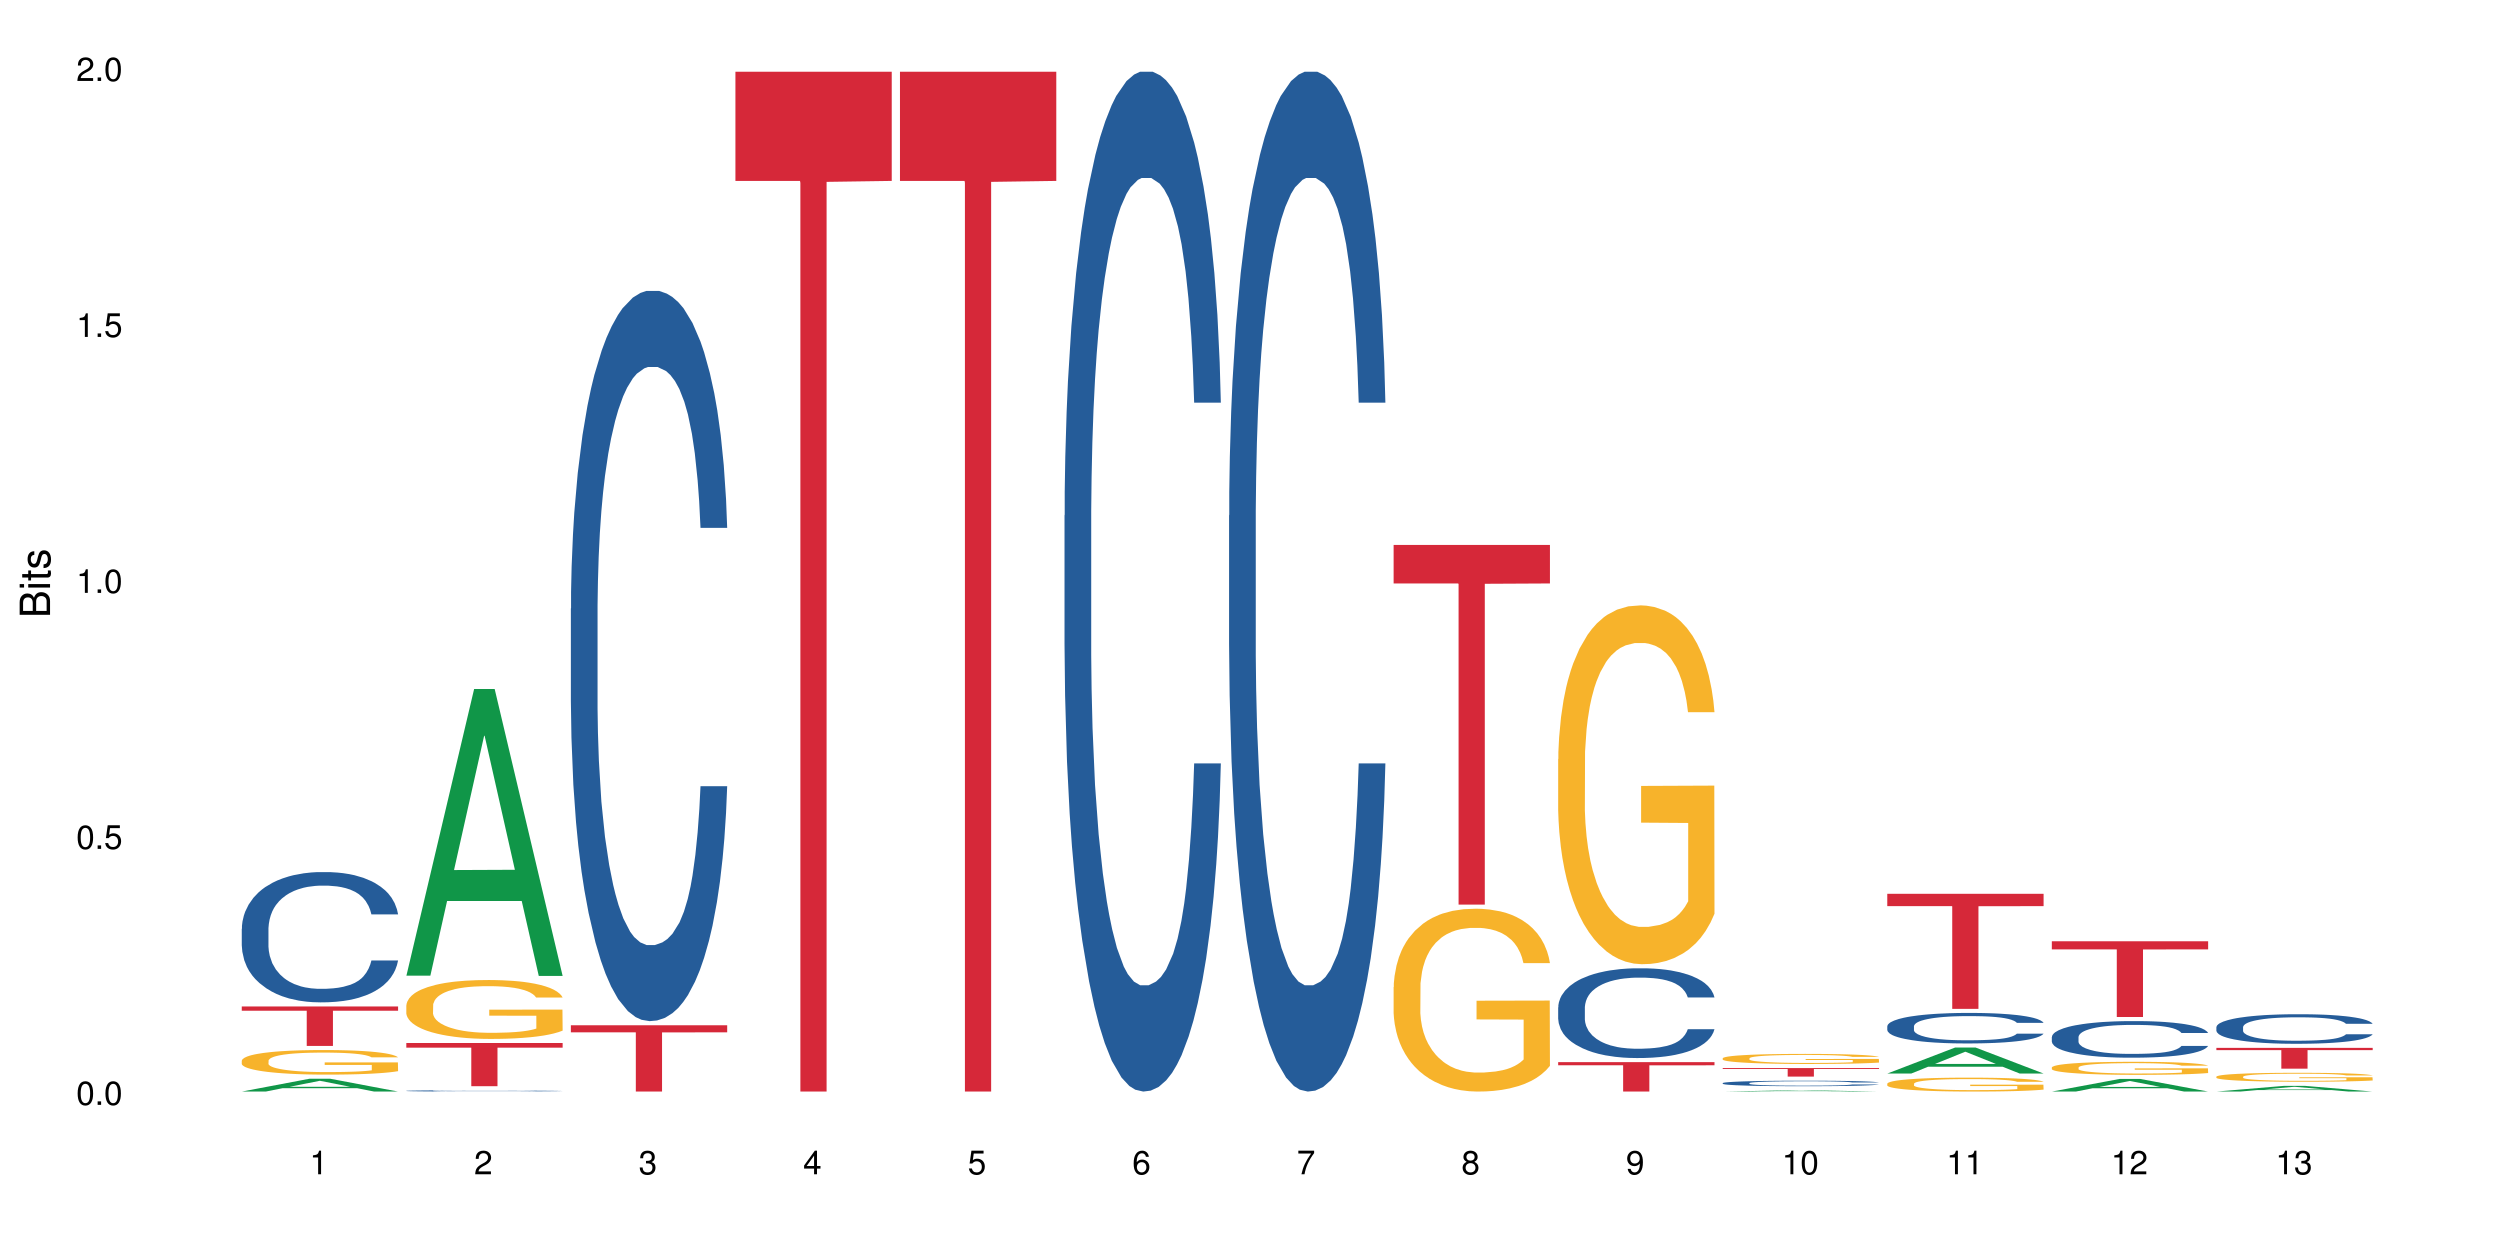 <?xml version="1.0" encoding="UTF-8"?>
<svg xmlns="http://www.w3.org/2000/svg" xmlns:xlink="http://www.w3.org/1999/xlink" width="720pt" height="360pt" viewBox="0 0 720 360" version="1.1">
<defs>
<g>
<symbol overflow="visible" id="glyph0-0">
<path style="stroke:none;" d=""/>
</symbol>
<symbol overflow="visible" id="glyph0-1">
<path style="stroke:none;" d="M 2.641 -6.797 C 2 -6.797 1.422 -6.531 1.078 -6.047 C 0.641 -5.453 0.406 -4.547 0.406 -3.297 C 0.406 -1 1.188 0.219 2.641 0.219 C 4.078 0.219 4.859 -1 4.859 -3.234 C 4.859 -4.562 4.656 -5.438 4.203 -6.047 C 3.844 -6.531 3.281 -6.797 2.641 -6.797 Z M 2.641 -6.047 C 3.547 -6.047 4 -5.125 4 -3.312 C 4 -1.375 3.562 -0.484 2.625 -0.484 C 1.734 -0.484 1.281 -1.422 1.281 -3.281 C 1.281 -5.141 1.734 -6.047 2.641 -6.047 Z M 2.641 -6.047 "/>
</symbol>
<symbol overflow="visible" id="glyph0-2">
<path style="stroke:none;" d="M 1.828 -1 L 0.828 -1 L 0.828 0 L 1.828 0 Z M 1.828 -1 "/>
</symbol>
<symbol overflow="visible" id="glyph0-3">
<path style="stroke:none;" d="M 4.562 -6.797 L 1.062 -6.797 L 0.547 -3.094 L 1.328 -3.094 C 1.719 -3.562 2.047 -3.734 2.578 -3.734 C 3.484 -3.734 4.062 -3.109 4.062 -2.094 C 4.062 -1.125 3.484 -0.531 2.578 -0.531 C 1.828 -0.531 1.375 -0.906 1.188 -1.672 L 0.328 -1.672 C 0.453 -1.109 0.547 -0.844 0.75 -0.594 C 1.125 -0.078 1.828 0.219 2.594 0.219 C 3.969 0.219 4.922 -0.781 4.922 -2.219 C 4.922 -3.562 4.031 -4.484 2.719 -4.484 C 2.25 -4.484 1.859 -4.359 1.469 -4.062 L 1.734 -5.969 L 4.562 -5.969 Z M 4.562 -6.797 "/>
</symbol>
<symbol overflow="visible" id="glyph0-4">
<path style="stroke:none;" d="M 2.484 -4.844 L 2.484 0 L 3.328 0 L 3.328 -6.797 L 2.766 -6.797 C 2.469 -5.75 2.281 -5.609 0.984 -5.453 L 0.984 -4.844 Z M 2.484 -4.844 "/>
</symbol>
<symbol overflow="visible" id="glyph0-5">
<path style="stroke:none;" d="M 4.859 -0.828 L 1.281 -0.828 C 1.359 -1.391 1.672 -1.75 2.5 -2.234 L 3.469 -2.75 C 4.406 -3.266 4.906 -3.969 4.906 -4.812 C 4.906 -5.375 4.672 -5.906 4.266 -6.266 C 3.859 -6.625 3.375 -6.797 2.719 -6.797 C 1.859 -6.797 1.219 -6.5 0.844 -5.922 C 0.609 -5.562 0.5 -5.125 0.484 -4.438 L 1.328 -4.438 C 1.359 -4.906 1.406 -5.188 1.531 -5.406 C 1.75 -5.812 2.188 -6.062 2.703 -6.062 C 3.469 -6.062 4.031 -5.516 4.031 -4.781 C 4.031 -4.25 3.719 -3.797 3.125 -3.438 L 2.234 -2.938 C 0.812 -2.141 0.406 -1.5 0.328 0 L 4.859 0 Z M 4.859 -0.828 "/>
</symbol>
<symbol overflow="visible" id="glyph0-6">
<path style="stroke:none;" d="M 2.125 -3.125 L 2.578 -3.125 C 3.516 -3.125 3.984 -2.703 3.984 -1.891 C 3.984 -1.031 3.469 -0.531 2.578 -0.531 C 1.656 -0.531 1.203 -0.984 1.156 -1.969 L 0.312 -1.969 C 0.344 -1.422 0.438 -1.078 0.609 -0.766 C 0.953 -0.109 1.625 0.219 2.547 0.219 C 3.953 0.219 4.859 -0.609 4.859 -1.906 C 4.859 -2.766 4.516 -3.25 3.703 -3.516 C 4.344 -3.766 4.656 -4.25 4.656 -4.938 C 4.656 -6.109 3.875 -6.797 2.578 -6.797 C 1.203 -6.797 0.484 -6.047 0.453 -4.609 L 1.297 -4.609 C 1.312 -5.016 1.344 -5.25 1.453 -5.453 C 1.641 -5.828 2.062 -6.062 2.594 -6.062 C 3.344 -6.062 3.797 -5.625 3.797 -4.906 C 3.797 -4.422 3.609 -4.141 3.25 -3.984 C 3.016 -3.891 2.719 -3.844 2.125 -3.844 Z M 2.125 -3.125 "/>
</symbol>
<symbol overflow="visible" id="glyph0-7">
<path style="stroke:none;" d="M 3.141 -1.625 L 3.141 0 L 3.984 0 L 3.984 -1.625 L 4.984 -1.625 L 4.984 -2.391 L 3.984 -2.391 L 3.984 -6.797 L 3.359 -6.797 L 0.266 -2.516 L 0.266 -1.625 Z M 3.141 -2.391 L 1 -2.391 L 3.141 -5.359 Z M 3.141 -2.391 "/>
</symbol>
<symbol overflow="visible" id="glyph0-8">
<path style="stroke:none;" d="M 4.781 -5.031 C 4.609 -6.141 3.891 -6.797 2.844 -6.797 C 2.094 -6.797 1.422 -6.438 1.031 -5.828 C 0.609 -5.172 0.406 -4.344 0.406 -3.094 C 0.406 -1.953 0.578 -1.234 0.984 -0.625 C 1.359 -0.078 1.953 0.219 2.703 0.219 C 3.984 0.219 4.922 -0.734 4.922 -2.078 C 4.922 -3.344 4.062 -4.234 2.844 -4.234 C 2.172 -4.234 1.641 -3.969 1.281 -3.469 C 1.281 -5.125 1.828 -6.047 2.797 -6.047 C 3.391 -6.047 3.797 -5.672 3.938 -5.031 Z M 2.734 -3.484 C 3.547 -3.484 4.062 -2.922 4.062 -2 C 4.062 -1.156 3.484 -0.531 2.703 -0.531 C 1.922 -0.531 1.328 -1.188 1.328 -2.047 C 1.328 -2.891 1.906 -3.484 2.734 -3.484 Z M 2.734 -3.484 "/>
</symbol>
<symbol overflow="visible" id="glyph0-9">
<path style="stroke:none;" d="M 4.984 -6.797 L 0.438 -6.797 L 0.438 -5.969 L 4.109 -5.969 C 2.5 -3.656 1.828 -2.234 1.328 0 L 2.219 0 C 2.594 -2.172 3.453 -4.047 4.984 -6.094 Z M 4.984 -6.797 "/>
</symbol>
<symbol overflow="visible" id="glyph0-10">
<path style="stroke:none;" d="M 3.75 -3.578 C 4.453 -4 4.688 -4.344 4.688 -4.984 C 4.688 -6.047 3.844 -6.797 2.641 -6.797 C 1.438 -6.797 0.594 -6.047 0.594 -4.984 C 0.594 -4.359 0.828 -4.016 1.516 -3.578 C 0.734 -3.203 0.359 -2.641 0.359 -1.891 C 0.359 -0.641 1.297 0.219 2.641 0.219 C 3.984 0.219 4.922 -0.641 4.922 -1.875 C 4.922 -2.641 4.531 -3.203 3.75 -3.578 Z M 2.641 -6.047 C 3.359 -6.047 3.812 -5.625 3.812 -4.969 C 3.812 -4.344 3.344 -3.922 2.641 -3.922 C 1.922 -3.922 1.453 -4.344 1.453 -4.984 C 1.453 -5.625 1.922 -6.047 2.641 -6.047 Z M 2.641 -3.203 C 3.484 -3.203 4.062 -2.672 4.062 -1.875 C 4.062 -1.062 3.484 -0.531 2.625 -0.531 C 1.797 -0.531 1.219 -1.078 1.219 -1.875 C 1.219 -2.672 1.797 -3.203 2.641 -3.203 Z M 2.641 -3.203 "/>
</symbol>
<symbol overflow="visible" id="glyph0-11">
<path style="stroke:none;" d="M 0.516 -1.547 C 0.672 -0.438 1.406 0.219 2.438 0.219 C 3.188 0.219 3.859 -0.141 4.266 -0.75 C 4.688 -1.406 4.891 -2.25 4.891 -3.484 C 4.891 -4.625 4.703 -5.359 4.312 -5.953 C 3.938 -6.5 3.344 -6.797 2.594 -6.797 C 1.297 -6.797 0.359 -5.844 0.359 -4.516 C 0.359 -3.25 1.234 -2.344 2.453 -2.344 C 3.094 -2.344 3.562 -2.578 4.016 -3.109 C 4 -1.453 3.469 -0.531 2.5 -0.531 C 1.906 -0.531 1.484 -0.906 1.359 -1.547 Z M 2.578 -6.062 C 3.375 -6.062 3.969 -5.406 3.969 -4.531 C 3.969 -3.688 3.375 -3.094 2.547 -3.094 C 1.734 -3.094 1.234 -3.672 1.234 -4.578 C 1.234 -5.438 1.797 -6.062 2.578 -6.062 Z M 2.578 -6.062 "/>
</symbol>
<symbol overflow="visible" id="glyph1-0">
<path style="stroke:none;" d=""/>
</symbol>
<symbol overflow="visible" id="glyph1-1">
<path style="stroke:none;" d="M 0 -0.953 L 0 -4.891 C 0 -5.719 -0.234 -6.344 -0.734 -6.797 C -1.188 -7.234 -1.812 -7.469 -2.5 -7.469 C -3.547 -7.469 -4.188 -7 -4.625 -5.875 C -4.984 -6.672 -5.641 -7.094 -6.531 -7.094 C -7.156 -7.094 -7.734 -6.859 -8.141 -6.391 C -8.562 -5.938 -8.75 -5.344 -8.75 -4.5 L -8.75 -0.953 Z M -4.984 -2.062 L -7.766 -2.062 L -7.766 -4.219 C -7.766 -4.844 -7.688 -5.203 -7.453 -5.5 C -7.219 -5.812 -6.859 -5.969 -6.375 -5.969 C -5.906 -5.969 -5.531 -5.812 -5.297 -5.5 C -5.062 -5.203 -4.984 -4.844 -4.984 -4.219 Z M -0.984 -2.062 L -4 -2.062 L -4 -4.781 C -4 -5.328 -3.859 -5.688 -3.578 -5.953 C -3.297 -6.219 -2.922 -6.359 -2.484 -6.359 C -2.062 -6.359 -1.688 -6.219 -1.406 -5.953 C -1.109 -5.688 -0.984 -5.328 -0.984 -4.781 Z M -0.984 -2.062 "/>
</symbol>
<symbol overflow="visible" id="glyph1-2">
<path style="stroke:none;" d="M -6.281 -1.797 L -6.281 -0.797 L 0 -0.797 L 0 -1.797 Z M -8.75 -1.797 L -8.75 -0.797 L -7.484 -0.797 L -7.484 -1.797 Z M -8.75 -1.797 "/>
</symbol>
<symbol overflow="visible" id="glyph1-3">
<path style="stroke:none;" d="M -6.281 -3.047 L -6.281 -2.016 L -8.016 -2.016 L -8.016 -1.016 L -6.281 -1.016 L -6.281 -0.172 L -5.469 -0.172 L -5.469 -1.016 L -0.719 -1.016 C -0.078 -1.016 0.281 -1.453 0.281 -2.234 C 0.281 -2.469 0.25 -2.719 0.188 -3.047 L -0.641 -3.047 C -0.609 -2.922 -0.594 -2.766 -0.594 -2.562 C -0.594 -2.141 -0.719 -2.016 -1.156 -2.016 L -5.469 -2.016 L -5.469 -3.047 Z M -6.281 -3.047 "/>
</symbol>
<symbol overflow="visible" id="glyph1-4">
<path style="stroke:none;" d="M -4.531 -5.25 C -5.766 -5.25 -6.469 -4.422 -6.469 -2.969 C -6.469 -1.516 -5.719 -0.562 -4.547 -0.562 C -3.562 -0.562 -3.094 -1.062 -2.734 -2.562 L -2.516 -3.484 C -2.344 -4.188 -2.094 -4.469 -1.625 -4.469 C -1.047 -4.469 -0.641 -3.875 -0.641 -3 C -0.641 -2.453 -0.797 -2 -1.062 -1.75 C -1.25 -1.594 -1.422 -1.531 -1.875 -1.469 L -1.875 -0.406 C -0.422 -0.453 0.281 -1.266 0.281 -2.922 C 0.281 -4.5 -0.5 -5.516 -1.719 -5.516 C -2.656 -5.516 -3.172 -4.984 -3.469 -3.734 L -3.703 -2.766 C -3.891 -1.953 -4.156 -1.609 -4.594 -1.609 C -5.172 -1.609 -5.547 -2.125 -5.547 -2.938 C -5.547 -3.75 -5.203 -4.172 -4.531 -4.203 Z M -4.531 -5.25 "/>
</symbol>
</g>
</defs>
<g id="surface72605">
<rect x="0" y="0" width="720" height="360" style="fill:rgb(100%,100%,100%);fill-opacity:1;stroke:none;"/>
<path style=" stroke:none;fill-rule:nonzero;fill:rgb(6.275%,58.824%,28.235%);fill-opacity:1;" d="M 69.629 314.367 L 69.676 314.363 L 89.156 310.672 L 95.074 310.672 L 114.648 314.371 L 107.773 314.371 L 102.867 313.406 L 81.367 313.406 L 76.555 314.367 L 69.629 314.367 L 83.434 313.008 L 100.895 313.004 L 92.188 311.277 L 92.09 311.273 L 91.996 311.285 L 83.387 313.004 L 83.434 313.008 Z M 69.629 314.367 "/>
<path style=" stroke:none;fill-rule:nonzero;fill:rgb(14.51%,36.078%,60%);fill-opacity:1;" d="M 69.629 267.492 L 69.684 267.457 L 69.684 266.633 L 69.848 265.332 L 70.234 263.684 L 70.617 262.555 L 71.605 260.531 L 72.977 258.574 L 74.406 257.066 L 75.449 256.176 L 76.383 255.488 L 78.523 254.219 L 79.895 253.566 L 81.379 252.984 L 83.191 252.402 L 84.508 252.059 L 87.473 251.512 L 89.668 251.27 L 91.371 251.168 L 95.051 251.168 L 97.246 251.305 L 98.84 251.477 L 100.594 251.75 L 102.078 252.059 L 104.656 252.812 L 106.965 253.773 L 108.008 254.32 L 109.652 255.387 L 110.918 256.414 L 111.797 257.305 L 112.785 258.574 L 113.66 260.117 L 114.32 261.867 L 114.648 263.34 L 106.965 263.34 L 106.578 261.969 L 106.141 260.906 L 105.316 259.5 L 104.492 258.508 L 103.34 257.512 L 102.297 256.859 L 100.871 256.207 L 99.605 255.797 L 98.289 255.488 L 97.027 255.281 L 94.609 255.078 L 91.809 255.078 L 90.766 255.145 L 88.625 255.418 L 87.473 255.66 L 85.824 256.141 L 84.672 256.586 L 83.301 257.27 L 82.367 257.855 L 81.215 258.746 L 80.391 259.535 L 79.457 260.668 L 78.906 261.523 L 78.414 262.484 L 77.977 263.617 L 77.645 264.816 L 77.426 266.086 L 77.316 267.32 L 77.316 272.637 L 77.426 273.871 L 77.699 275.309 L 78.414 277.402 L 79.457 279.219 L 80.664 280.66 L 81.816 281.688 L 82.477 282.168 L 83.355 282.719 L 84.727 283.402 L 86.703 284.09 L 87.855 284.363 L 89.613 284.637 L 91.426 284.777 L 93.844 284.777 L 95.984 284.637 L 97.41 284.469 L 98.895 284.191 L 100.926 283.609 L 102.188 283.062 L 103.285 282.41 L 104.109 281.758 L 104.656 281.207 L 105.48 280.145 L 106.141 278.98 L 106.633 277.781 L 106.965 276.613 L 114.648 276.613 L 114.32 277.984 L 113.828 279.324 L 113.332 280.316 L 112.562 281.516 L 111.688 282.582 L 110.422 283.781 L 109.379 284.57 L 108.008 285.426 L 106.746 286.078 L 105.371 286.66 L 103.34 287.348 L 102.023 287.691 L 100.594 288 L 98.895 288.273 L 96.75 288.512 L 94.445 288.652 L 92.305 288.684 L 90 288.617 L 88.297 288.48 L 86.047 288.172 L 83.246 287.555 L 81.215 286.902 L 79.621 286.25 L 78.25 285.562 L 76.711 284.637 L 74.734 283.129 L 73.527 281.965 L 72.703 281.004 L 71.77 279.664 L 71.113 278.465 L 70.344 276.543 L 69.793 274.109 L 69.629 272.223 Z M 69.629 267.492 "/>
<path style=" stroke:none;fill-rule:nonzero;fill:rgb(96.863%,70.196%,16.863%);fill-opacity:1;" d="M 69.629 305.445 L 69.684 305.438 L 69.684 305.309 L 69.902 305.016 L 70.453 304.617 L 71.168 304.285 L 71.934 304.027 L 72.43 303.891 L 73.254 303.695 L 73.965 303.555 L 75.777 303.262 L 78.086 302.992 L 79.348 302.875 L 80.773 302.766 L 82.805 302.645 L 83.738 302.598 L 86.594 302.492 L 89.832 302.43 L 93.402 302.41 L 95.051 302.418 L 97.301 302.441 L 100.375 302.512 L 102.133 302.578 L 103.504 302.645 L 104.934 302.727 L 106.688 302.855 L 108.336 303.012 L 109.652 303.168 L 110.973 303.359 L 112.07 303.566 L 113.004 303.793 L 113.828 304.066 L 114.32 304.293 L 114.648 304.52 L 107.02 304.52 L 106.578 304.293 L 106.086 304.117 L 105.262 303.902 L 104.438 303.75 L 103.613 303.625 L 102.078 303.457 L 100.758 303.355 L 99.113 303.262 L 97.52 303.207 L 95.707 303.168 L 94.609 303.152 L 91.699 303.152 L 89.066 303.199 L 87.527 303.25 L 86.43 303.301 L 84.891 303.398 L 83.961 303.477 L 83.41 303.527 L 81.762 303.73 L 80.664 303.91 L 80.062 304.035 L 79.293 304.227 L 78.742 304.402 L 78.141 304.66 L 77.809 304.855 L 77.371 305.297 L 77.316 306.461 L 77.48 306.707 L 77.809 306.969 L 78.25 307.203 L 78.906 307.449 L 79.566 307.637 L 80.719 307.891 L 81.707 308.059 L 82.477 308.168 L 83.961 308.344 L 84.562 308.398 L 85.992 308.516 L 87.473 308.605 L 89.285 308.684 L 90.656 308.723 L 92.855 308.758 L 95.652 308.758 L 98.949 308.719 L 101.035 308.664 L 102.461 308.613 L 103.395 308.57 L 104.547 308.496 L 105.371 308.434 L 106.141 308.363 L 107.074 308.25 L 107.074 306.707 L 93.512 306.699 L 93.512 305.973 L 114.594 305.969 L 114.648 308.496 L 113.496 308.672 L 112.07 308.84 L 110.699 308.969 L 109.27 309.078 L 107.238 309.203 L 105.59 309.281 L 103.066 309.371 L 100.758 309.43 L 98.344 309.469 L 96.203 309.488 L 93.676 309.492 L 91.426 309.48 L 89.012 309.441 L 87.09 309.391 L 85.332 309.324 L 83.574 309.242 L 81.379 309.105 L 79.953 308.996 L 78.469 308.859 L 76.988 308.699 L 75.668 308.523 L 74.789 308.387 L 73.91 308.23 L 72.977 308.039 L 72.102 307.816 L 71.441 307.617 L 70.836 307.391 L 70.398 307.176 L 69.957 306.887 L 69.738 306.652 L 69.629 306.453 Z M 69.629 305.445 "/>
<path style=" stroke:none;fill-rule:nonzero;fill:rgb(83.922%,15.686%,22.353%);fill-opacity:1;" d="M 69.629 289.863 L 114.648 289.863 L 114.648 291.082 L 95.887 291.094 L 95.887 301.23 L 88.34 301.23 L 88.34 291.102 L 88.23 291.082 L 69.629 291.082 Z M 69.629 289.863 "/>
<path style=" stroke:none;fill-rule:nonzero;fill:rgb(6.275%,58.824%,28.235%);fill-opacity:1;" d="M 117.02 280.988 L 117.066 280.914 L 136.547 198.434 L 142.465 198.434 L 162.039 281.066 L 155.164 281.066 L 150.258 259.496 L 128.758 259.496 L 123.945 280.988 L 117.02 280.988 L 130.824 250.574 L 148.285 250.496 L 139.578 211.934 L 139.48 211.855 L 139.387 212.09 L 130.777 250.496 L 130.824 250.574 Z M 117.02 280.988 "/>
<path style=" stroke:none;fill-rule:nonzero;fill:rgb(14.51%,36.078%,60%);fill-opacity:1;" d="M 117.02 314.16 L 117.074 314.16 L 117.074 314.152 L 117.238 314.141 L 117.625 314.125 L 118.008 314.113 L 118.996 314.094 L 120.367 314.074 L 121.797 314.059 L 122.84 314.051 L 123.773 314.043 L 125.914 314.031 L 127.285 314.023 L 128.77 314.016 L 130.582 314.012 L 131.898 314.008 L 134.863 314.004 L 137.059 314 L 144.637 314 L 146.23 314.004 L 147.984 314.004 L 149.469 314.008 L 152.047 314.016 L 154.355 314.023 L 155.398 314.031 L 157.043 314.043 L 158.309 314.051 L 159.188 314.059 L 160.176 314.074 L 161.051 314.09 L 161.711 314.105 L 162.039 314.121 L 154.355 314.121 L 153.969 314.105 L 153.531 314.098 L 152.707 314.082 L 151.883 314.07 L 150.73 314.062 L 149.688 314.055 L 148.262 314.051 L 146.996 314.047 L 145.68 314.043 L 144.418 314.039 L 138.156 314.039 L 136.016 314.043 L 134.863 314.043 L 133.215 314.047 L 132.062 314.055 L 130.691 314.059 L 129.758 314.066 L 128.605 314.074 L 127.781 314.082 L 126.848 314.094 L 126.297 314.102 L 125.805 314.113 L 125.367 314.121 L 125.035 314.133 L 124.816 314.148 L 124.707 314.16 L 124.707 314.211 L 124.816 314.223 L 125.09 314.238 L 125.805 314.258 L 126.848 314.277 L 128.055 314.293 L 129.207 314.301 L 129.867 314.305 L 130.746 314.312 L 132.117 314.32 L 134.094 314.324 L 135.246 314.328 L 137.004 314.332 L 143.375 314.332 L 144.801 314.328 L 146.285 314.328 L 148.316 314.32 L 149.578 314.316 L 150.676 314.309 L 151.5 314.301 L 152.047 314.297 L 152.871 314.285 L 153.531 314.273 L 154.023 314.262 L 154.355 314.25 L 162.039 314.25 L 161.711 314.266 L 161.219 314.277 L 160.723 314.289 L 159.953 314.301 L 159.074 314.309 L 157.812 314.32 L 156.77 314.328 L 155.398 314.34 L 154.137 314.344 L 152.762 314.352 L 150.73 314.355 L 149.414 314.359 L 147.984 314.363 L 146.285 314.367 L 144.141 314.367 L 141.836 314.371 L 137.391 314.371 L 135.688 314.367 L 133.438 314.367 L 130.637 314.359 L 128.605 314.352 L 127.012 314.348 L 125.641 314.34 L 124.102 314.332 L 122.125 314.316 L 120.918 314.305 L 120.094 314.293 L 119.16 314.281 L 118.504 314.27 L 117.734 314.25 L 117.184 314.227 L 117.02 314.207 Z M 117.02 314.16 "/>
<path style=" stroke:none;fill-rule:nonzero;fill:rgb(96.863%,70.196%,16.863%);fill-opacity:1;" d="M 117.02 289.512 L 117.074 289.496 L 117.074 289.188 L 117.293 288.488 L 117.844 287.527 L 118.559 286.738 L 119.324 286.121 L 119.82 285.793 L 120.645 285.328 L 121.355 284.988 L 123.168 284.293 L 125.477 283.641 L 126.738 283.363 L 128.164 283.098 L 130.195 282.805 L 131.129 282.695 L 133.984 282.449 L 137.223 282.293 L 140.793 282.246 L 142.441 282.262 L 144.691 282.324 L 147.766 282.496 L 149.523 282.648 L 150.895 282.805 L 152.324 283.008 L 154.078 283.316 L 155.727 283.688 L 157.043 284.059 L 158.363 284.523 L 159.461 285.02 L 160.395 285.562 L 161.219 286.211 L 161.711 286.754 L 162.039 287.297 L 154.41 287.297 L 153.969 286.754 L 153.477 286.336 L 152.652 285.824 L 151.828 285.453 L 151.004 285.16 L 149.469 284.758 L 148.148 284.508 L 146.504 284.293 L 144.91 284.152 L 143.098 284.059 L 142 284.027 L 139.09 284.027 L 136.457 284.137 L 134.918 284.262 L 133.82 284.383 L 132.281 284.617 L 131.352 284.805 L 130.801 284.926 L 129.152 285.406 L 128.055 285.84 L 127.453 286.137 L 126.684 286.602 L 126.133 287.02 L 125.531 287.637 L 125.199 288.102 L 124.762 289.156 L 124.707 291.945 L 124.871 292.531 L 125.199 293.168 L 125.641 293.727 L 126.297 294.312 L 126.957 294.762 L 128.109 295.367 L 129.098 295.77 L 129.867 296.035 L 131.352 296.453 L 131.953 296.59 L 133.383 296.871 L 134.863 297.086 L 136.676 297.273 L 138.047 297.367 L 140.246 297.441 L 143.043 297.441 L 146.34 297.352 L 148.426 297.227 L 149.852 297.102 L 150.785 296.992 L 151.938 296.824 L 152.762 296.668 L 153.531 296.5 L 154.465 296.234 L 154.465 292.531 L 140.902 292.516 L 140.902 290.781 L 161.984 290.766 L 162.039 296.824 L 160.887 297.242 L 159.461 297.645 L 158.086 297.953 L 156.66 298.219 L 154.629 298.512 L 152.98 298.699 L 150.457 298.914 L 148.148 299.055 L 145.734 299.148 L 143.594 299.195 L 141.066 299.211 L 138.816 299.18 L 136.402 299.086 L 134.48 298.961 L 132.723 298.805 L 130.965 298.605 L 128.77 298.281 L 127.34 298.016 L 125.859 297.691 L 124.379 297.305 L 123.059 296.887 L 122.18 296.559 L 121.301 296.188 L 120.367 295.723 L 119.492 295.195 L 118.832 294.719 L 118.227 294.176 L 117.789 293.664 L 117.348 292.965 L 117.129 292.41 L 117.02 291.93 Z M 117.02 289.512 "/>
<path style=" stroke:none;fill-rule:nonzero;fill:rgb(83.922%,15.686%,22.353%);fill-opacity:1;" d="M 117.02 300.391 L 162.039 300.391 L 162.039 301.719 L 143.277 301.73 L 143.277 312.82 L 135.73 312.82 L 135.73 301.742 L 135.617 301.719 L 117.02 301.719 Z M 117.02 300.391 "/>
<path style=" stroke:none;fill-rule:nonzero;fill:rgb(14.51%,36.078%,60%);fill-opacity:1;" d="M 164.41 175.289 L 164.465 175.098 L 164.465 170.484 L 164.629 163.176 L 165.016 153.949 L 165.398 147.605 L 166.387 136.266 L 167.758 125.309 L 169.188 116.848 L 170.23 111.852 L 171.164 108.008 L 173.305 100.895 L 174.676 97.242 L 176.16 93.973 L 177.973 90.707 L 179.289 88.785 L 182.254 85.707 L 184.449 84.363 L 186.152 83.785 L 189.832 83.785 L 192.027 84.555 L 193.621 85.516 L 195.375 87.055 L 196.859 88.785 L 199.438 93.012 L 201.746 98.395 L 202.789 101.473 L 204.434 107.43 L 205.699 113.195 L 206.578 118.195 L 207.566 125.309 L 208.441 133.957 L 209.102 143.762 L 209.43 152.027 L 201.746 152.027 L 201.359 144.34 L 200.922 138.379 L 200.098 130.5 L 199.273 124.922 L 198.121 119.348 L 197.078 115.695 L 195.652 112.043 L 194.387 109.738 L 193.07 108.008 L 191.809 106.852 L 189.391 105.699 L 186.59 105.699 L 185.547 106.086 L 183.406 107.621 L 182.254 108.969 L 180.605 111.66 L 179.453 114.16 L 178.082 118.004 L 177.148 121.27 L 175.996 126.27 L 175.172 130.691 L 174.238 137.035 L 173.688 141.84 L 173.195 147.223 L 172.754 153.566 L 172.426 160.293 L 172.207 167.406 L 172.098 174.328 L 172.098 204.125 L 172.207 211.043 L 172.48 219.117 L 173.195 230.844 L 174.238 241.031 L 175.445 249.105 L 176.598 254.871 L 177.258 257.562 L 178.137 260.641 L 179.508 264.484 L 181.484 268.328 L 182.637 269.867 L 184.395 271.406 L 186.207 272.172 L 188.621 272.172 L 190.766 271.406 L 192.191 270.445 L 193.676 268.906 L 195.707 265.637 L 196.969 262.562 L 198.066 258.91 L 198.891 255.258 L 199.438 252.18 L 200.262 246.223 L 200.922 239.688 L 201.414 232.957 L 201.746 226.422 L 209.43 226.422 L 209.102 234.113 L 208.609 241.609 L 208.113 247.184 L 207.344 253.91 L 206.465 259.871 L 205.203 266.598 L 204.16 271.02 L 202.789 275.824 L 201.523 279.48 L 200.152 282.746 L 198.121 286.59 L 196.805 288.512 L 195.375 290.242 L 193.676 291.781 L 191.531 293.129 L 189.227 293.895 L 187.086 294.09 L 184.781 293.703 L 183.078 292.934 L 180.828 291.203 L 178.027 287.746 L 175.996 284.094 L 174.402 280.441 L 173.031 276.594 L 171.492 271.406 L 169.516 262.945 L 168.309 256.41 L 167.484 251.027 L 166.551 243.531 L 165.895 236.805 L 165.125 226.039 L 164.574 212.391 L 164.41 201.816 Z M 164.41 175.289 "/>
<path style=" stroke:none;fill-rule:nonzero;fill:rgb(83.922%,15.686%,22.353%);fill-opacity:1;" d="M 164.41 295.27 L 209.43 295.27 L 209.43 297.312 L 190.668 297.332 L 190.668 314.371 L 183.117 314.371 L 183.117 297.348 L 183.008 297.312 L 164.41 297.312 Z M 164.41 295.27 "/>
<path style=" stroke:none;fill-rule:nonzero;fill:rgb(83.922%,15.686%,22.353%);fill-opacity:1;" d="M 211.801 20.664 L 256.82 20.664 L 256.82 52.102 L 238.059 52.379 L 238.059 314.371 L 230.508 314.371 L 230.508 52.652 L 230.398 52.102 L 211.801 52.102 Z M 211.801 20.664 "/>
<path style=" stroke:none;fill-rule:nonzero;fill:rgb(83.922%,15.686%,22.353%);fill-opacity:1;" d="M 259.191 20.664 L 304.211 20.664 L 304.211 52.102 L 285.449 52.379 L 285.449 314.371 L 277.898 314.371 L 277.898 52.652 L 277.789 52.102 L 259.191 52.102 Z M 259.191 20.664 "/>
<path style=" stroke:none;fill-rule:nonzero;fill:rgb(14.51%,36.078%,60%);fill-opacity:1;" d="M 306.582 148.457 L 306.637 148.188 L 306.637 141.742 L 306.801 131.543 L 307.188 118.656 L 307.57 109.797 L 308.559 93.957 L 309.93 78.652 L 311.359 66.84 L 312.402 59.859 L 313.336 54.492 L 315.477 44.559 L 316.848 39.457 L 318.332 34.891 L 320.145 30.328 L 321.461 27.645 L 324.426 23.348 L 326.621 21.469 L 328.324 20.664 L 332.004 20.664 L 334.199 21.738 L 335.789 23.078 L 337.547 25.227 L 339.031 27.645 L 341.609 33.551 L 343.918 41.066 L 344.961 45.363 L 346.605 53.684 L 347.871 61.738 L 348.75 68.719 L 349.738 78.652 L 350.613 90.734 L 351.273 104.426 L 351.602 115.969 L 343.918 115.969 L 343.531 105.23 L 343.094 96.91 L 342.27 85.902 L 341.445 78.117 L 340.293 70.332 L 339.25 65.23 L 337.824 60.129 L 336.559 56.906 L 335.242 54.492 L 333.98 52.879 L 331.562 51.27 L 328.762 51.27 L 327.719 51.805 L 325.578 53.953 L 324.426 55.832 L 322.777 59.59 L 321.625 63.082 L 320.254 68.449 L 319.32 73.016 L 318.168 79.996 L 317.344 86.172 L 316.41 95.031 L 315.859 101.742 L 315.367 109.258 L 314.926 118.117 L 314.598 127.516 L 314.379 137.449 L 314.27 147.113 L 314.27 188.727 L 314.379 198.391 L 314.652 209.668 L 315.367 226.043 L 316.41 240.273 L 317.617 251.547 L 318.77 259.602 L 319.43 263.359 L 320.309 267.656 L 321.68 273.027 L 323.656 278.395 L 324.809 280.543 L 326.566 282.691 L 328.379 283.766 L 330.793 283.766 L 332.938 282.691 L 334.363 281.348 L 335.848 279.199 L 337.879 274.637 L 339.141 270.34 L 340.238 265.242 L 341.062 260.141 L 341.609 255.844 L 342.434 247.52 L 343.094 238.395 L 343.586 228.996 L 343.918 219.867 L 351.602 219.867 L 351.273 230.609 L 350.781 241.078 L 350.285 248.863 L 349.516 258.262 L 348.637 266.582 L 347.375 275.98 L 346.332 282.152 L 344.961 288.867 L 343.695 293.969 L 342.324 298.531 L 340.293 303.898 L 338.977 306.586 L 337.547 309 L 335.848 311.148 L 333.703 313.027 L 331.398 314.102 L 329.258 314.371 L 326.953 313.832 L 325.25 312.762 L 323 310.344 L 320.199 305.512 L 318.168 300.41 L 316.574 295.309 L 315.203 289.941 L 313.664 282.691 L 311.688 270.879 L 310.48 261.75 L 309.656 254.234 L 308.723 243.762 L 308.066 234.367 L 307.297 219.332 L 306.746 200.27 L 306.582 185.504 Z M 306.582 148.457 "/>
<path style=" stroke:none;fill-rule:nonzero;fill:rgb(14.51%,36.078%,60%);fill-opacity:1;" d="M 353.973 148.457 L 354.027 148.188 L 354.027 141.742 L 354.191 131.543 L 354.578 118.656 L 354.961 109.797 L 355.949 93.957 L 357.32 78.652 L 358.75 66.84 L 359.793 59.859 L 360.727 54.492 L 362.867 44.559 L 364.238 39.457 L 365.723 34.891 L 367.535 30.328 L 368.852 27.645 L 371.816 23.348 L 374.012 21.469 L 375.715 20.664 L 379.395 20.664 L 381.59 21.738 L 383.18 23.078 L 384.938 25.227 L 386.422 27.645 L 389 33.551 L 391.309 41.066 L 392.352 45.363 L 393.996 53.684 L 395.262 61.738 L 396.141 68.719 L 397.129 78.652 L 398.004 90.734 L 398.664 104.426 L 398.992 115.969 L 391.309 115.969 L 390.922 105.23 L 390.484 96.91 L 389.66 85.902 L 388.836 78.117 L 387.684 70.332 L 386.641 65.23 L 385.211 60.129 L 383.949 56.906 L 382.633 54.492 L 381.371 52.879 L 378.953 51.27 L 376.152 51.27 L 375.109 51.805 L 372.969 53.953 L 371.816 55.832 L 370.168 59.59 L 369.016 63.082 L 367.645 68.449 L 366.711 73.016 L 365.559 79.996 L 364.734 86.172 L 363.801 95.031 L 363.25 101.742 L 362.758 109.258 L 362.316 118.117 L 361.988 127.516 L 361.77 137.449 L 361.66 147.113 L 361.66 188.727 L 361.77 198.391 L 362.043 209.668 L 362.758 226.043 L 363.801 240.273 L 365.008 251.547 L 366.16 259.602 L 366.82 263.359 L 367.699 267.656 L 369.07 273.027 L 371.047 278.395 L 372.199 280.543 L 373.957 282.691 L 375.77 283.766 L 378.184 283.766 L 380.328 282.691 L 381.754 281.348 L 383.238 279.199 L 385.27 274.637 L 386.531 270.34 L 387.629 265.242 L 388.453 260.141 L 389 255.844 L 389.824 247.52 L 390.484 238.395 L 390.977 228.996 L 391.309 219.867 L 398.992 219.867 L 398.664 230.609 L 398.172 241.078 L 397.676 248.863 L 396.906 258.262 L 396.027 266.582 L 394.766 275.98 L 393.723 282.152 L 392.352 288.867 L 391.086 293.969 L 389.715 298.531 L 387.684 303.898 L 386.367 306.586 L 384.938 309 L 383.238 311.148 L 381.094 313.027 L 378.789 314.102 L 376.648 314.371 L 374.344 313.832 L 372.641 312.762 L 370.391 310.344 L 367.59 305.512 L 365.559 300.41 L 363.965 295.309 L 362.594 289.941 L 361.055 282.691 L 359.078 270.879 L 357.871 261.75 L 357.047 254.234 L 356.113 243.762 L 355.453 234.367 L 354.688 219.332 L 354.137 200.27 L 353.973 185.504 Z M 353.973 148.457 "/>
<path style=" stroke:none;fill-rule:nonzero;fill:rgb(96.863%,70.196%,16.863%);fill-opacity:1;" d="M 401.363 284.266 L 401.418 284.215 L 401.418 283.254 L 401.637 281.09 L 402.188 278.109 L 402.902 275.656 L 403.668 273.73 L 404.164 272.723 L 404.988 271.277 L 405.699 270.223 L 407.512 268.059 L 409.82 266.035 L 411.082 265.172 L 412.508 264.355 L 414.539 263.441 L 415.473 263.102 L 418.328 262.332 L 421.566 261.852 L 425.137 261.707 L 426.785 261.758 L 429.035 261.949 L 432.109 262.477 L 433.867 262.961 L 435.238 263.441 L 436.668 264.066 L 438.422 265.027 L 440.07 266.18 L 441.387 267.336 L 442.707 268.777 L 443.805 270.316 L 444.738 272 L 445.562 274.02 L 446.055 275.703 L 446.383 277.387 L 438.754 277.387 L 438.312 275.703 L 437.82 274.406 L 436.996 272.816 L 436.172 271.664 L 435.348 270.75 L 433.812 269.5 L 432.492 268.73 L 430.848 268.059 L 429.254 267.625 L 427.441 267.336 L 426.344 267.238 L 423.434 267.238 L 420.801 267.574 L 419.262 267.961 L 418.164 268.344 L 416.625 269.066 L 415.691 269.645 L 415.145 270.027 L 413.496 271.52 L 412.398 272.867 L 411.797 273.781 L 411.027 275.223 L 410.477 276.52 L 409.875 278.445 L 409.543 279.887 L 409.105 283.16 L 409.051 291.816 L 409.215 293.641 L 409.543 295.613 L 409.984 297.344 L 410.641 299.172 L 411.301 300.566 L 412.453 302.445 L 413.441 303.695 L 414.211 304.512 L 415.691 305.809 L 416.297 306.242 L 417.723 307.109 L 419.207 307.781 L 421.02 308.359 L 422.391 308.648 L 424.586 308.887 L 427.387 308.887 L 430.684 308.598 L 432.77 308.215 L 434.195 307.828 L 435.129 307.492 L 436.281 306.965 L 437.105 306.484 L 437.875 305.953 L 438.809 305.137 L 438.809 293.641 L 425.246 293.594 L 425.246 288.207 L 446.328 288.16 L 446.383 306.965 L 445.23 308.262 L 443.805 309.512 L 442.43 310.477 L 441.004 311.293 L 438.973 312.207 L 437.324 312.785 L 434.801 313.457 L 432.492 313.891 L 430.078 314.18 L 427.938 314.324 L 425.41 314.371 L 423.16 314.273 L 420.746 313.984 L 418.824 313.602 L 417.066 313.121 L 415.309 312.496 L 413.113 311.484 L 411.684 310.668 L 410.203 309.656 L 408.719 308.457 L 407.402 307.156 L 406.523 306.148 L 405.645 304.992 L 404.711 303.551 L 403.832 301.914 L 403.176 300.422 L 402.57 298.742 L 402.133 297.152 L 401.691 294.988 L 401.473 293.258 L 401.363 291.766 Z M 401.363 284.266 "/>
<path style=" stroke:none;fill-rule:nonzero;fill:rgb(83.922%,15.686%,22.353%);fill-opacity:1;" d="M 401.363 156.945 L 446.383 156.945 L 446.383 168.035 L 427.621 168.133 L 427.621 260.527 L 420.07 260.527 L 420.07 168.23 L 419.961 168.035 L 401.363 168.035 Z M 401.363 156.945 "/>
<path style=" stroke:none;fill-rule:nonzero;fill:rgb(14.51%,36.078%,60%);fill-opacity:1;" d="M 448.754 290.121 L 448.809 290.098 L 448.809 289.527 L 448.973 288.633 L 449.359 287.496 L 449.742 286.719 L 450.73 285.324 L 452.102 283.977 L 453.531 282.938 L 454.574 282.324 L 455.508 281.852 L 457.648 280.977 L 459.02 280.527 L 460.504 280.125 L 462.316 279.727 L 463.633 279.488 L 466.598 279.109 L 468.793 278.945 L 470.496 278.875 L 474.176 278.875 L 476.371 278.969 L 477.961 279.086 L 479.719 279.277 L 481.203 279.488 L 483.781 280.008 L 486.09 280.672 L 487.133 281.047 L 488.777 281.781 L 490.043 282.488 L 490.918 283.102 L 491.906 283.977 L 492.785 285.039 L 493.445 286.246 L 493.773 287.262 L 486.09 287.262 L 485.703 286.316 L 485.266 285.582 L 484.441 284.617 L 483.617 283.93 L 482.465 283.246 L 481.422 282.797 L 479.992 282.348 L 478.73 282.062 L 477.414 281.852 L 476.152 281.711 L 473.734 281.566 L 470.934 281.566 L 469.891 281.613 L 467.75 281.805 L 466.598 281.969 L 464.949 282.301 L 463.797 282.605 L 462.426 283.078 L 461.492 283.48 L 460.34 284.094 L 459.516 284.641 L 458.582 285.418 L 458.031 286.008 L 457.539 286.672 L 457.098 287.449 L 456.77 288.277 L 456.551 289.152 L 456.441 290 L 456.441 293.664 L 456.551 294.512 L 456.824 295.504 L 457.539 296.945 L 458.582 298.199 L 459.789 299.191 L 460.941 299.898 L 461.602 300.23 L 462.48 300.609 L 463.852 301.082 L 465.828 301.555 L 466.98 301.742 L 468.738 301.93 L 470.551 302.027 L 472.965 302.027 L 475.109 301.93 L 476.535 301.812 L 478.016 301.625 L 480.051 301.223 L 481.312 300.844 L 482.41 300.395 L 483.234 299.945 L 483.781 299.57 L 484.605 298.836 L 485.266 298.035 L 485.758 297.207 L 486.09 296.402 L 493.773 296.402 L 493.445 297.348 L 492.953 298.27 L 492.457 298.953 L 491.688 299.781 L 490.809 300.516 L 489.547 301.34 L 488.504 301.883 L 487.133 302.473 L 485.867 302.922 L 484.496 303.324 L 482.465 303.797 L 481.148 304.035 L 479.719 304.246 L 478.016 304.434 L 475.875 304.602 L 473.57 304.695 L 471.43 304.719 L 469.125 304.672 L 467.422 304.578 L 465.172 304.363 L 462.371 303.938 L 460.34 303.492 L 458.746 303.043 L 457.375 302.57 L 455.836 301.93 L 453.859 300.891 L 452.652 300.09 L 451.828 299.426 L 450.895 298.504 L 450.234 297.68 L 449.469 296.355 L 448.918 294.68 L 448.754 293.379 Z M 448.754 290.121 "/>
<path style=" stroke:none;fill-rule:nonzero;fill:rgb(96.863%,70.196%,16.863%);fill-opacity:1;" d="M 448.754 218.609 L 448.809 218.516 L 448.809 216.629 L 449.027 212.379 L 449.578 206.527 L 450.293 201.715 L 451.059 197.941 L 451.555 195.957 L 452.379 193.125 L 453.09 191.051 L 454.902 186.801 L 457.207 182.836 L 458.473 181.141 L 459.898 179.535 L 461.93 177.742 L 462.863 177.082 L 465.719 175.57 L 468.957 174.625 L 472.527 174.344 L 474.176 174.438 L 476.426 174.816 L 479.5 175.852 L 481.258 176.797 L 482.629 177.742 L 484.059 178.969 L 485.812 180.855 L 487.461 183.121 L 488.777 185.387 L 490.098 188.219 L 491.195 191.238 L 492.129 194.543 L 492.953 198.504 L 493.445 201.809 L 493.773 205.113 L 486.145 205.113 L 485.703 201.809 L 485.211 199.262 L 484.387 196.145 L 483.562 193.883 L 482.738 192.086 L 481.203 189.633 L 479.883 188.125 L 478.238 186.801 L 476.645 185.953 L 474.832 185.387 L 473.734 185.199 L 470.824 185.199 L 468.191 185.859 L 466.652 186.613 L 465.555 187.367 L 464.016 188.785 L 463.082 189.918 L 462.535 190.672 L 460.887 193.598 L 459.789 196.242 L 459.184 198.035 L 458.418 200.867 L 457.867 203.414 L 457.266 207.188 L 456.934 210.02 L 456.496 216.438 L 456.441 233.43 L 456.605 237.016 L 456.934 240.887 L 457.375 244.281 L 458.031 247.871 L 458.691 250.605 L 459.844 254.289 L 460.832 256.742 L 461.602 258.348 L 463.082 260.895 L 463.688 261.742 L 465.113 263.441 L 466.598 264.766 L 468.41 265.898 L 469.781 266.465 L 471.977 266.934 L 474.777 266.934 L 478.074 266.367 L 480.16 265.613 L 481.586 264.859 L 482.52 264.199 L 483.672 263.16 L 484.496 262.215 L 485.266 261.18 L 486.199 259.574 L 486.199 237.016 L 472.637 236.922 L 472.637 226.348 L 493.719 226.254 L 493.773 263.16 L 492.621 265.707 L 491.195 268.164 L 489.82 270.051 L 488.395 271.656 L 486.363 273.449 L 484.715 274.582 L 482.191 275.902 L 479.883 276.75 L 477.469 277.316 L 475.328 277.602 L 472.801 277.695 L 470.551 277.508 L 468.137 276.941 L 466.215 276.184 L 464.457 275.242 L 462.699 274.016 L 460.504 272.031 L 459.074 270.426 L 457.594 268.445 L 456.109 266.086 L 454.793 263.539 L 453.914 261.555 L 453.035 259.289 L 452.102 256.457 L 451.223 253.25 L 450.566 250.324 L 449.961 247.02 L 449.523 243.906 L 449.082 239.656 L 448.863 236.262 L 448.754 233.336 Z M 448.754 218.609 "/>
<path style=" stroke:none;fill-rule:nonzero;fill:rgb(83.922%,15.686%,22.353%);fill-opacity:1;" d="M 448.754 305.898 L 493.773 305.898 L 493.773 306.805 L 475.012 306.812 L 475.012 314.371 L 467.461 314.371 L 467.461 306.82 L 467.352 306.805 L 448.754 306.805 Z M 448.754 305.898 "/>
<path style=" stroke:none;fill-rule:nonzero;fill:rgb(6.275%,58.824%,28.235%);fill-opacity:1;" d="M 496.145 314.371 L 496.191 314.371 L 515.672 314.008 L 521.59 314.008 L 541.164 314.371 L 534.289 314.371 L 529.383 314.277 L 507.879 314.277 L 503.07 314.371 L 496.145 314.371 L 509.949 314.238 L 527.41 314.238 L 518.703 314.066 L 518.605 314.066 L 518.512 314.07 L 509.902 314.238 L 509.949 314.238 Z M 496.145 314.371 "/>
<path style=" stroke:none;fill-rule:nonzero;fill:rgb(14.51%,36.078%,60%);fill-opacity:1;" d="M 496.145 311.934 L 496.199 311.93 L 496.199 311.895 L 496.363 311.84 L 496.75 311.77 L 497.133 311.723 L 498.121 311.637 L 499.492 311.555 L 500.922 311.492 L 501.965 311.453 L 502.898 311.426 L 505.039 311.371 L 506.41 311.344 L 507.895 311.316 L 509.707 311.293 L 511.023 311.277 L 513.988 311.254 L 516.184 311.246 L 517.887 311.242 L 521.566 311.242 L 523.762 311.246 L 525.352 311.254 L 527.109 311.266 L 528.594 311.277 L 531.172 311.312 L 533.48 311.352 L 534.523 311.375 L 536.168 311.418 L 537.434 311.465 L 538.309 311.5 L 539.297 311.555 L 540.176 311.621 L 540.836 311.695 L 541.164 311.758 L 533.48 311.758 L 533.094 311.699 L 532.656 311.652 L 531.832 311.594 L 531.008 311.551 L 529.855 311.512 L 528.812 311.48 L 527.383 311.453 L 526.121 311.438 L 524.805 311.426 L 523.543 311.414 L 521.125 311.406 L 518.324 311.406 L 517.281 311.41 L 515.141 311.422 L 513.988 311.43 L 512.34 311.453 L 511.188 311.473 L 509.816 311.5 L 508.883 311.523 L 507.73 311.562 L 506.906 311.594 L 505.973 311.645 L 505.422 311.68 L 504.93 311.719 L 504.488 311.77 L 504.16 311.82 L 503.941 311.871 L 503.832 311.926 L 503.832 312.148 L 503.941 312.203 L 504.215 312.262 L 504.93 312.352 L 505.973 312.43 L 507.18 312.488 L 508.332 312.535 L 508.992 312.555 L 509.871 312.578 L 511.242 312.605 L 513.219 312.637 L 514.371 312.648 L 516.129 312.66 L 517.941 312.664 L 520.355 312.664 L 522.5 312.66 L 523.926 312.652 L 525.406 312.641 L 527.438 312.613 L 528.703 312.59 L 529.801 312.562 L 530.625 312.535 L 531.172 312.512 L 531.996 312.469 L 532.656 312.418 L 533.148 312.367 L 533.48 312.32 L 541.164 312.32 L 540.836 312.375 L 540.344 312.434 L 539.848 312.477 L 539.078 312.527 L 538.199 312.57 L 536.938 312.621 L 535.895 312.656 L 534.523 312.691 L 533.258 312.719 L 531.887 312.742 L 529.855 312.773 L 528.539 312.789 L 527.109 312.801 L 525.406 312.812 L 523.266 312.824 L 520.961 312.828 L 516.512 312.828 L 514.812 312.82 L 512.559 312.809 L 509.762 312.781 L 507.73 312.754 L 506.137 312.727 L 504.766 312.699 L 503.227 312.66 L 501.25 312.594 L 500.043 312.547 L 499.219 312.504 L 498.285 312.449 L 497.625 312.398 L 496.859 312.316 L 496.309 312.211 L 496.145 312.133 Z M 496.145 311.934 "/>
<path style=" stroke:none;fill-rule:nonzero;fill:rgb(96.863%,70.196%,16.863%);fill-opacity:1;" d="M 496.145 304.766 L 496.199 304.766 L 496.199 304.711 L 496.418 304.59 L 496.969 304.426 L 497.684 304.293 L 498.449 304.188 L 498.945 304.129 L 499.77 304.051 L 500.48 303.992 L 502.293 303.875 L 504.598 303.762 L 505.863 303.715 L 507.289 303.668 L 509.32 303.617 L 510.254 303.602 L 513.109 303.559 L 516.348 303.531 L 519.918 303.523 L 521.566 303.527 L 523.816 303.535 L 526.891 303.566 L 528.648 303.594 L 530.02 303.617 L 531.449 303.652 L 533.203 303.707 L 534.852 303.77 L 536.168 303.832 L 537.488 303.914 L 538.586 303.996 L 539.52 304.09 L 540.344 304.203 L 540.836 304.293 L 541.164 304.387 L 533.535 304.387 L 533.094 304.293 L 532.602 304.223 L 531.777 304.137 L 530.953 304.07 L 530.129 304.023 L 528.594 303.953 L 527.273 303.91 L 525.629 303.875 L 524.035 303.848 L 522.223 303.832 L 521.125 303.828 L 518.215 303.828 L 515.582 303.848 L 514.043 303.867 L 512.945 303.891 L 511.406 303.93 L 510.473 303.961 L 509.926 303.98 L 508.277 304.062 L 507.18 304.137 L 506.574 304.188 L 505.809 304.27 L 505.258 304.34 L 504.656 304.445 L 504.324 304.523 L 503.887 304.707 L 503.832 305.184 L 503.996 305.285 L 504.324 305.391 L 504.766 305.488 L 505.422 305.59 L 506.082 305.664 L 507.234 305.77 L 508.223 305.836 L 508.992 305.883 L 510.473 305.953 L 511.078 305.977 L 512.504 306.027 L 513.988 306.062 L 515.801 306.094 L 517.172 306.109 L 519.367 306.125 L 522.168 306.125 L 525.465 306.109 L 527.551 306.086 L 528.977 306.066 L 529.91 306.047 L 531.062 306.02 L 531.887 305.992 L 532.656 305.961 L 533.59 305.918 L 533.59 305.285 L 520.027 305.281 L 520.027 304.984 L 541.109 304.98 L 541.164 306.02 L 540.012 306.09 L 538.586 306.16 L 537.211 306.211 L 535.785 306.258 L 533.754 306.309 L 532.105 306.34 L 529.582 306.375 L 527.273 306.398 L 524.859 306.414 L 522.719 306.422 L 520.191 306.426 L 517.941 306.422 L 515.523 306.406 L 513.605 306.383 L 511.848 306.359 L 510.09 306.324 L 507.895 306.266 L 506.465 306.223 L 504.984 306.168 L 503.5 306.102 L 502.184 306.027 L 501.305 305.973 L 500.426 305.91 L 499.492 305.828 L 498.613 305.738 L 497.957 305.656 L 497.352 305.566 L 496.914 305.477 L 496.473 305.359 L 496.254 305.262 L 496.145 305.18 Z M 496.145 304.766 "/>
<path style=" stroke:none;fill-rule:nonzero;fill:rgb(83.922%,15.686%,22.353%);fill-opacity:1;" d="M 496.145 307.605 L 541.164 307.605 L 541.164 307.867 L 522.402 307.871 L 522.402 310.062 L 514.852 310.062 L 514.852 307.875 L 514.742 307.867 L 496.145 307.867 Z M 496.145 307.605 "/>
<path style=" stroke:none;fill-rule:nonzero;fill:rgb(6.275%,58.824%,28.235%);fill-opacity:1;" d="M 543.535 309.172 L 543.582 309.168 L 563.062 301.695 L 568.98 301.695 L 588.555 309.18 L 581.676 309.18 L 576.773 307.227 L 555.27 307.227 L 550.461 309.172 L 543.535 309.172 L 557.34 306.418 L 574.801 306.41 L 566.094 302.918 L 565.996 302.91 L 565.902 302.934 L 557.293 306.41 L 557.34 306.418 Z M 543.535 309.172 "/>
<path style=" stroke:none;fill-rule:nonzero;fill:rgb(14.51%,36.078%,60%);fill-opacity:1;" d="M 543.535 295.551 L 543.59 295.543 L 543.59 295.352 L 543.754 295.043 L 544.141 294.66 L 544.523 294.395 L 545.512 293.922 L 546.883 293.461 L 548.312 293.109 L 549.355 292.898 L 550.289 292.738 L 552.43 292.441 L 553.801 292.289 L 555.285 292.152 L 557.098 292.016 L 558.414 291.938 L 561.379 291.809 L 563.574 291.75 L 565.277 291.727 L 568.957 291.727 L 571.152 291.758 L 572.742 291.801 L 574.5 291.863 L 575.984 291.938 L 578.562 292.113 L 580.871 292.336 L 581.914 292.465 L 583.559 292.715 L 584.824 292.957 L 585.699 293.164 L 586.688 293.461 L 587.566 293.824 L 588.227 294.234 L 588.555 294.578 L 580.871 294.578 L 580.484 294.258 L 580.047 294.008 L 579.223 293.68 L 578.398 293.445 L 577.246 293.215 L 576.203 293.059 L 574.773 292.906 L 573.512 292.812 L 572.195 292.738 L 570.934 292.691 L 568.516 292.645 L 565.715 292.645 L 564.672 292.66 L 562.531 292.723 L 561.379 292.781 L 559.73 292.891 L 558.578 292.996 L 557.207 293.156 L 556.273 293.293 L 555.121 293.504 L 554.297 293.688 L 553.363 293.953 L 552.812 294.152 L 552.32 294.379 L 551.879 294.645 L 551.551 294.926 L 551.332 295.223 L 551.223 295.512 L 551.223 296.754 L 551.332 297.047 L 551.605 297.383 L 552.32 297.871 L 553.363 298.297 L 554.57 298.637 L 555.723 298.875 L 556.383 298.988 L 557.262 299.117 L 558.633 299.277 L 560.609 299.438 L 561.762 299.504 L 563.52 299.566 L 565.332 299.598 L 567.746 299.598 L 569.887 299.566 L 571.316 299.527 L 572.797 299.465 L 574.828 299.328 L 576.094 299.199 L 577.191 299.047 L 578.016 298.895 L 578.562 298.766 L 579.387 298.516 L 580.047 298.242 L 580.539 297.961 L 580.871 297.688 L 588.555 297.688 L 588.227 298.008 L 587.73 298.324 L 587.238 298.555 L 586.469 298.836 L 585.59 299.086 L 584.328 299.367 L 583.285 299.551 L 581.914 299.754 L 580.648 299.906 L 579.277 300.043 L 577.246 300.203 L 575.93 300.281 L 574.5 300.355 L 572.797 300.418 L 570.656 300.477 L 568.352 300.508 L 566.211 300.516 L 563.902 300.5 L 562.203 300.469 L 559.949 300.395 L 557.152 300.25 L 555.121 300.098 L 553.527 299.945 L 552.156 299.785 L 550.617 299.566 L 548.641 299.215 L 547.434 298.941 L 546.609 298.715 L 545.676 298.402 L 545.016 298.121 L 544.25 297.672 L 543.699 297.102 L 543.535 296.66 Z M 543.535 295.551 "/>
<path style=" stroke:none;fill-rule:nonzero;fill:rgb(96.863%,70.196%,16.863%);fill-opacity:1;" d="M 543.535 312.078 L 543.59 312.074 L 543.59 312 L 543.809 311.836 L 544.359 311.609 L 545.07 311.422 L 545.84 311.277 L 546.336 311.199 L 547.16 311.09 L 547.871 311.008 L 549.684 310.844 L 551.988 310.691 L 553.254 310.625 L 554.68 310.562 L 556.711 310.492 L 557.645 310.465 L 560.5 310.406 L 563.738 310.371 L 567.309 310.359 L 568.957 310.363 L 571.207 310.379 L 574.281 310.418 L 576.039 310.453 L 577.41 310.492 L 578.84 310.539 L 580.594 310.613 L 582.242 310.699 L 583.559 310.789 L 584.879 310.898 L 585.977 311.016 L 586.91 311.145 L 587.73 311.297 L 588.227 311.426 L 588.555 311.555 L 580.926 311.555 L 580.484 311.426 L 579.992 311.328 L 579.168 311.207 L 578.344 311.117 L 577.52 311.047 L 575.984 310.953 L 574.664 310.895 L 573.02 310.844 L 571.426 310.809 L 569.613 310.789 L 568.516 310.781 L 565.605 310.781 L 562.973 310.809 L 561.434 310.836 L 560.336 310.867 L 558.797 310.922 L 557.863 310.965 L 557.316 310.992 L 555.668 311.105 L 554.57 311.211 L 553.965 311.277 L 553.199 311.391 L 552.648 311.488 L 552.047 311.633 L 551.715 311.746 L 551.277 311.992 L 551.223 312.652 L 551.387 312.793 L 551.715 312.941 L 552.156 313.074 L 552.812 313.215 L 553.473 313.32 L 554.625 313.461 L 555.613 313.559 L 556.383 313.621 L 557.863 313.719 L 558.469 313.75 L 559.895 313.816 L 561.379 313.867 L 563.191 313.914 L 564.562 313.934 L 566.758 313.953 L 569.559 313.953 L 572.852 313.93 L 574.941 313.902 L 576.367 313.871 L 577.301 313.848 L 578.453 313.805 L 579.277 313.77 L 580.047 313.73 L 580.98 313.668 L 580.98 312.793 L 567.418 312.789 L 567.418 312.379 L 588.5 312.375 L 588.555 313.805 L 587.402 313.906 L 585.977 314 L 584.602 314.074 L 583.176 314.137 L 581.145 314.207 L 579.496 314.25 L 576.973 314.301 L 574.664 314.336 L 572.25 314.355 L 570.109 314.367 L 567.582 314.371 L 565.332 314.363 L 562.914 314.34 L 560.996 314.312 L 559.238 314.277 L 557.48 314.227 L 555.285 314.152 L 553.855 314.09 L 552.375 314.012 L 550.891 313.922 L 549.574 313.82 L 548.695 313.746 L 547.816 313.656 L 546.883 313.547 L 546.004 313.422 L 545.348 313.309 L 544.742 313.18 L 544.305 313.059 L 543.863 312.895 L 543.645 312.762 L 543.535 312.648 Z M 543.535 312.078 "/>
<path style=" stroke:none;fill-rule:nonzero;fill:rgb(83.922%,15.686%,22.353%);fill-opacity:1;" d="M 543.535 257.418 L 588.555 257.418 L 588.555 260.965 L 569.793 260.996 L 569.793 290.547 L 562.242 290.547 L 562.242 261.027 L 562.133 260.965 L 543.535 260.965 Z M 543.535 257.418 "/>
<path style=" stroke:none;fill-rule:nonzero;fill:rgb(6.275%,58.824%,28.235%);fill-opacity:1;" d="M 590.926 314.367 L 590.973 314.363 L 610.453 310.738 L 616.371 310.738 L 635.945 314.371 L 629.066 314.371 L 624.164 313.422 L 602.66 313.422 L 597.852 314.367 L 590.926 314.367 L 604.73 313.031 L 622.191 313.027 L 613.484 311.332 L 613.387 311.328 L 613.293 311.34 L 604.684 313.027 L 604.73 313.031 Z M 590.926 314.367 "/>
<path style=" stroke:none;fill-rule:nonzero;fill:rgb(14.51%,36.078%,60%);fill-opacity:1;" d="M 590.926 298.664 L 590.98 298.656 L 590.98 298.426 L 591.145 298.059 L 591.531 297.594 L 591.914 297.277 L 592.902 296.711 L 594.273 296.16 L 595.703 295.734 L 596.746 295.484 L 597.68 295.293 L 599.82 294.938 L 601.191 294.754 L 602.676 294.59 L 604.488 294.426 L 605.805 294.328 L 608.77 294.176 L 610.965 294.109 L 612.668 294.078 L 616.348 294.078 L 618.543 294.117 L 620.133 294.164 L 621.891 294.242 L 623.375 294.328 L 625.953 294.543 L 628.262 294.812 L 629.305 294.965 L 630.949 295.266 L 632.215 295.555 L 633.09 295.805 L 634.078 296.16 L 634.957 296.594 L 635.617 297.086 L 635.945 297.5 L 628.262 297.5 L 627.875 297.113 L 627.438 296.816 L 626.613 296.422 L 625.789 296.141 L 624.637 295.863 L 623.594 295.68 L 622.164 295.496 L 620.902 295.379 L 619.586 295.293 L 618.324 295.234 L 615.906 295.176 L 613.105 295.176 L 612.062 295.195 L 609.922 295.273 L 608.77 295.34 L 607.121 295.477 L 605.969 295.602 L 604.598 295.793 L 603.664 295.957 L 602.512 296.207 L 601.688 296.43 L 600.754 296.746 L 600.203 296.988 L 599.711 297.258 L 599.27 297.578 L 598.941 297.914 L 598.723 298.27 L 598.613 298.617 L 598.613 300.109 L 598.723 300.457 L 598.996 300.863 L 599.711 301.449 L 600.754 301.961 L 601.961 302.363 L 603.113 302.652 L 603.773 302.789 L 604.652 302.941 L 606.023 303.137 L 608 303.328 L 609.152 303.406 L 610.91 303.48 L 612.723 303.52 L 615.137 303.52 L 617.277 303.48 L 618.707 303.434 L 620.188 303.355 L 622.219 303.191 L 623.484 303.039 L 624.582 302.855 L 625.406 302.672 L 625.953 302.52 L 626.777 302.219 L 627.438 301.891 L 627.93 301.555 L 628.262 301.227 L 635.945 301.227 L 635.617 301.613 L 635.121 301.988 L 634.629 302.27 L 633.859 302.605 L 632.98 302.902 L 631.719 303.242 L 630.676 303.461 L 629.305 303.703 L 628.039 303.887 L 626.668 304.051 L 624.637 304.242 L 623.32 304.34 L 621.891 304.426 L 620.188 304.504 L 618.047 304.57 L 615.742 304.609 L 613.602 304.617 L 611.293 304.598 L 609.594 304.562 L 607.34 304.473 L 604.543 304.301 L 602.512 304.117 L 600.918 303.934 L 599.547 303.742 L 598.008 303.48 L 596.031 303.059 L 594.824 302.73 L 594 302.461 L 593.066 302.086 L 592.406 301.746 L 591.641 301.207 L 591.09 300.523 L 590.926 299.996 Z M 590.926 298.664 "/>
<path style=" stroke:none;fill-rule:nonzero;fill:rgb(96.863%,70.196%,16.863%);fill-opacity:1;" d="M 590.926 307.41 L 590.98 307.406 L 590.98 307.336 L 591.199 307.184 L 591.75 306.969 L 592.461 306.793 L 593.23 306.656 L 593.727 306.586 L 594.551 306.48 L 595.262 306.406 L 597.074 306.25 L 599.379 306.105 L 600.645 306.047 L 602.07 305.988 L 604.102 305.922 L 605.035 305.898 L 607.891 305.844 L 611.129 305.809 L 614.699 305.797 L 616.348 305.801 L 618.598 305.816 L 621.672 305.852 L 623.43 305.887 L 624.801 305.922 L 626.23 305.965 L 627.984 306.035 L 629.633 306.117 L 630.949 306.199 L 632.27 306.305 L 633.367 306.414 L 634.301 306.531 L 635.121 306.676 L 635.617 306.797 L 635.945 306.918 L 628.316 306.918 L 627.875 306.797 L 627.383 306.703 L 626.559 306.59 L 625.734 306.508 L 624.91 306.445 L 623.375 306.355 L 622.055 306.301 L 620.41 306.25 L 618.816 306.219 L 617.004 306.199 L 615.906 306.191 L 612.996 306.191 L 610.363 306.219 L 608.824 306.246 L 607.727 306.273 L 606.188 306.324 L 605.254 306.363 L 604.707 306.391 L 603.059 306.5 L 601.961 306.594 L 601.355 306.66 L 600.59 306.762 L 600.039 306.855 L 599.434 306.992 L 599.105 307.098 L 598.668 307.328 L 598.613 307.949 L 598.777 308.078 L 599.105 308.219 L 599.547 308.344 L 600.203 308.473 L 600.863 308.574 L 602.016 308.707 L 603.004 308.797 L 603.773 308.855 L 605.254 308.949 L 605.859 308.977 L 607.285 309.039 L 608.77 309.09 L 610.582 309.129 L 611.953 309.148 L 614.148 309.168 L 616.949 309.168 L 620.242 309.148 L 622.332 309.121 L 623.758 309.09 L 624.691 309.066 L 625.844 309.031 L 626.668 308.996 L 627.438 308.957 L 628.371 308.898 L 628.371 308.078 L 614.809 308.074 L 614.809 307.691 L 635.891 307.688 L 635.945 309.031 L 634.793 309.121 L 633.367 309.211 L 631.992 309.281 L 630.566 309.34 L 628.535 309.402 L 626.887 309.445 L 624.363 309.492 L 622.055 309.523 L 619.641 309.547 L 617.5 309.555 L 614.973 309.559 L 612.723 309.551 L 610.305 309.531 L 608.387 309.504 L 606.629 309.469 L 604.871 309.426 L 602.676 309.352 L 601.246 309.293 L 599.766 309.223 L 598.281 309.137 L 596.965 309.043 L 596.086 308.973 L 595.207 308.891 L 594.273 308.785 L 593.395 308.668 L 592.738 308.562 L 592.133 308.441 L 591.695 308.328 L 591.254 308.176 L 591.035 308.051 L 590.926 307.945 Z M 590.926 307.41 "/>
<path style=" stroke:none;fill-rule:nonzero;fill:rgb(83.922%,15.686%,22.353%);fill-opacity:1;" d="M 590.926 271.09 L 635.945 271.09 L 635.945 273.422 L 617.184 273.445 L 617.184 292.898 L 609.633 292.898 L 609.633 273.465 L 609.523 273.422 L 590.926 273.422 Z M 590.926 271.09 "/>
<path style=" stroke:none;fill-rule:nonzero;fill:rgb(6.275%,58.824%,28.235%);fill-opacity:1;" d="M 638.316 314.367 L 638.363 314.367 L 657.844 312.723 L 663.762 312.723 L 683.336 314.371 L 676.457 314.371 L 671.551 313.941 L 650.051 313.941 L 645.242 314.367 L 638.316 314.367 L 652.121 313.762 L 669.582 313.762 L 660.875 312.992 L 660.777 312.992 L 660.684 312.996 L 652.074 313.762 L 652.121 313.762 Z M 638.316 314.367 "/>
<path style=" stroke:none;fill-rule:nonzero;fill:rgb(14.51%,36.078%,60%);fill-opacity:1;" d="M 638.316 295.805 L 638.371 295.797 L 638.371 295.609 L 638.535 295.312 L 638.922 294.941 L 639.305 294.684 L 640.293 294.223 L 641.664 293.781 L 643.094 293.438 L 644.137 293.234 L 645.07 293.082 L 647.211 292.793 L 648.582 292.645 L 650.066 292.512 L 651.879 292.379 L 653.195 292.301 L 656.16 292.18 L 658.355 292.125 L 660.059 292.102 L 663.738 292.102 L 665.934 292.133 L 667.523 292.172 L 669.281 292.23 L 670.766 292.301 L 673.344 292.473 L 675.652 292.691 L 676.695 292.816 L 678.34 293.059 L 679.605 293.289 L 680.48 293.492 L 681.469 293.781 L 682.348 294.129 L 683.008 294.527 L 683.336 294.863 L 675.652 294.863 L 675.266 294.551 L 674.828 294.309 L 674.004 293.992 L 673.18 293.766 L 672.027 293.539 L 670.984 293.391 L 669.555 293.242 L 668.293 293.152 L 666.977 293.082 L 665.715 293.035 L 663.297 292.988 L 660.496 292.988 L 659.453 293.004 L 657.312 293.066 L 656.16 293.121 L 654.512 293.227 L 653.359 293.328 L 651.988 293.484 L 651.055 293.617 L 649.902 293.82 L 649.078 294 L 648.145 294.254 L 647.594 294.449 L 647.102 294.668 L 646.66 294.926 L 646.332 295.195 L 646.113 295.484 L 646.004 295.766 L 646.004 296.973 L 646.113 297.25 L 646.387 297.578 L 647.102 298.051 L 648.145 298.465 L 649.352 298.793 L 650.504 299.023 L 651.164 299.133 L 652.043 299.258 L 653.414 299.414 L 655.391 299.57 L 656.543 299.633 L 658.301 299.695 L 660.113 299.727 L 662.527 299.727 L 664.668 299.695 L 666.098 299.656 L 667.578 299.594 L 669.609 299.461 L 670.875 299.336 L 671.973 299.188 L 672.797 299.039 L 673.344 298.918 L 674.168 298.676 L 674.828 298.41 L 675.32 298.137 L 675.652 297.875 L 683.336 297.875 L 683.008 298.184 L 682.512 298.488 L 682.02 298.715 L 681.25 298.984 L 680.371 299.227 L 679.109 299.5 L 678.066 299.68 L 676.695 299.875 L 675.43 300.02 L 674.059 300.152 L 672.027 300.309 L 670.711 300.387 L 669.281 300.457 L 667.578 300.52 L 665.438 300.574 L 663.133 300.605 L 660.992 300.613 L 658.684 300.598 L 656.984 300.566 L 654.73 300.496 L 651.934 300.355 L 649.902 300.207 L 648.309 300.059 L 646.938 299.906 L 645.398 299.695 L 643.422 299.352 L 642.215 299.086 L 641.391 298.871 L 640.457 298.566 L 639.797 298.293 L 639.031 297.859 L 638.48 297.305 L 638.316 296.879 Z M 638.316 295.805 "/>
<path style=" stroke:none;fill-rule:nonzero;fill:rgb(96.863%,70.196%,16.863%);fill-opacity:1;" d="M 638.316 310.066 L 638.371 310.066 L 638.371 310.02 L 638.59 309.914 L 639.141 309.766 L 639.852 309.648 L 640.621 309.551 L 641.117 309.504 L 641.941 309.434 L 642.652 309.379 L 644.465 309.273 L 646.77 309.176 L 648.035 309.133 L 649.461 309.094 L 651.492 309.047 L 652.426 309.031 L 655.281 308.992 L 658.52 308.969 L 662.09 308.965 L 663.738 308.965 L 665.988 308.977 L 669.062 309 L 670.82 309.023 L 672.191 309.047 L 673.617 309.078 L 675.375 309.125 L 677.023 309.184 L 678.34 309.238 L 679.66 309.309 L 680.758 309.387 L 681.691 309.469 L 682.512 309.566 L 683.008 309.648 L 683.336 309.73 L 675.707 309.73 L 675.266 309.648 L 674.773 309.586 L 673.949 309.508 L 673.125 309.449 L 672.301 309.406 L 670.766 309.344 L 669.445 309.309 L 667.801 309.273 L 666.207 309.254 L 664.395 309.238 L 663.297 309.234 L 660.387 309.234 L 657.75 309.25 L 656.215 309.27 L 655.117 309.289 L 653.578 309.324 L 652.645 309.352 L 652.098 309.371 L 650.449 309.445 L 649.352 309.512 L 648.746 309.555 L 647.98 309.625 L 647.43 309.688 L 646.824 309.785 L 646.496 309.855 L 646.059 310.016 L 646.004 310.438 L 646.168 310.527 L 646.496 310.625 L 646.938 310.711 L 647.594 310.797 L 648.254 310.867 L 649.406 310.957 L 650.395 311.02 L 651.164 311.059 L 652.645 311.125 L 653.25 311.145 L 654.676 311.188 L 656.16 311.219 L 657.973 311.25 L 659.344 311.262 L 661.539 311.273 L 664.34 311.273 L 667.633 311.262 L 669.723 311.242 L 671.148 311.223 L 672.082 311.207 L 673.234 311.18 L 674.059 311.156 L 674.828 311.129 L 675.762 311.09 L 675.762 310.527 L 662.199 310.523 L 662.199 310.262 L 683.281 310.258 L 683.336 311.18 L 682.184 311.242 L 680.758 311.305 L 679.383 311.352 L 677.957 311.391 L 675.926 311.438 L 674.277 311.465 L 671.754 311.5 L 669.445 311.52 L 667.031 311.535 L 664.891 311.539 L 662.363 311.543 L 660.113 311.539 L 657.695 311.523 L 655.773 311.504 L 654.02 311.48 L 652.262 311.449 L 650.066 311.402 L 648.637 311.363 L 647.156 311.312 L 645.672 311.254 L 644.355 311.191 L 643.477 311.141 L 642.598 311.082 L 641.664 311.012 L 640.785 310.934 L 640.129 310.859 L 639.523 310.777 L 639.086 310.699 L 638.645 310.594 L 638.426 310.508 L 638.316 310.438 Z M 638.316 310.066 "/>
<path style=" stroke:none;fill-rule:nonzero;fill:rgb(83.922%,15.686%,22.353%);fill-opacity:1;" d="M 638.316 301.793 L 683.336 301.793 L 683.336 302.434 L 664.574 302.438 L 664.574 307.785 L 657.023 307.785 L 657.023 302.445 L 656.914 302.434 L 638.316 302.434 Z M 638.316 301.793 "/>
<g style="fill:rgb(0%,0%,0%);fill-opacity:1;">
  <use xlink:href="#glyph0-1" x="21.957" y="318.198"/>
  <use xlink:href="#glyph0-2" x="27.291" y="318.198"/>
  <use xlink:href="#glyph0-1" x="29.958" y="318.198"/>
</g>
<g style="fill:rgb(0%,0%,0%);fill-opacity:1;">
  <use xlink:href="#glyph0-1" x="21.957" y="244.476"/>
  <use xlink:href="#glyph0-2" x="27.291" y="244.476"/>
  <use xlink:href="#glyph0-3" x="29.958" y="244.476"/>
</g>
<g style="fill:rgb(0%,0%,0%);fill-opacity:1;">
  <use xlink:href="#glyph0-4" x="21.957" y="170.753"/>
  <use xlink:href="#glyph0-2" x="27.291" y="170.753"/>
  <use xlink:href="#glyph0-1" x="29.958" y="170.753"/>
</g>
<g style="fill:rgb(0%,0%,0%);fill-opacity:1;">
  <use xlink:href="#glyph0-4" x="21.957" y="97.034"/>
  <use xlink:href="#glyph0-2" x="27.291" y="97.034"/>
  <use xlink:href="#glyph0-3" x="29.958" y="97.034"/>
</g>
<g style="fill:rgb(0%,0%,0%);fill-opacity:1;">
  <use xlink:href="#glyph0-5" x="21.957" y="23.312"/>
  <use xlink:href="#glyph0-2" x="27.291" y="23.312"/>
  <use xlink:href="#glyph0-1" x="29.958" y="23.312"/>
</g>
<g style="fill:rgb(0%,0%,0%);fill-opacity:1;">
  <use xlink:href="#glyph0-4" x="89.141" y="338.19"/>
</g>
<g style="fill:rgb(0%,0%,0%);fill-opacity:1;">
  <use xlink:href="#glyph0-5" x="136.531" y="338.19"/>
</g>
<g style="fill:rgb(0%,0%,0%);fill-opacity:1;">
  <use xlink:href="#glyph0-6" x="183.922" y="338.19"/>
</g>
<g style="fill:rgb(0%,0%,0%);fill-opacity:1;">
  <use xlink:href="#glyph0-7" x="231.312" y="338.19"/>
</g>
<g style="fill:rgb(0%,0%,0%);fill-opacity:1;">
  <use xlink:href="#glyph0-3" x="278.703" y="338.19"/>
</g>
<g style="fill:rgb(0%,0%,0%);fill-opacity:1;">
  <use xlink:href="#glyph0-8" x="326.094" y="338.19"/>
</g>
<g style="fill:rgb(0%,0%,0%);fill-opacity:1;">
  <use xlink:href="#glyph0-9" x="373.484" y="338.19"/>
</g>
<g style="fill:rgb(0%,0%,0%);fill-opacity:1;">
  <use xlink:href="#glyph0-10" x="420.875" y="338.19"/>
</g>
<g style="fill:rgb(0%,0%,0%);fill-opacity:1;">
  <use xlink:href="#glyph0-11" x="468.266" y="338.19"/>
</g>
<g style="fill:rgb(0%,0%,0%);fill-opacity:1;">
  <use xlink:href="#glyph0-4" x="513.156" y="338.19"/>
  <use xlink:href="#glyph0-1" x="518.49" y="338.19"/>
</g>
<g style="fill:rgb(0%,0%,0%);fill-opacity:1;">
  <use xlink:href="#glyph0-4" x="560.547" y="338.19"/>
  <use xlink:href="#glyph0-4" x="565.881" y="338.19"/>
</g>
<g style="fill:rgb(0%,0%,0%);fill-opacity:1;">
  <use xlink:href="#glyph0-4" x="607.938" y="338.19"/>
  <use xlink:href="#glyph0-5" x="613.271" y="338.19"/>
</g>
<g style="fill:rgb(0%,0%,0%);fill-opacity:1;">
  <use xlink:href="#glyph0-4" x="655.328" y="338.19"/>
  <use xlink:href="#glyph0-6" x="660.662" y="338.19"/>
</g>
<g style="fill:rgb(0%,0%,0%);fill-opacity:1;">
  <use xlink:href="#glyph1-1" x="14.412" y="178.016"/>
  <use xlink:href="#glyph1-2" x="14.412" y="170.012"/>
  <use xlink:href="#glyph1-3" x="14.412" y="167.348"/>
  <use xlink:href="#glyph1-4" x="14.412" y="164.012"/>
</g>
</g>
</svg>
